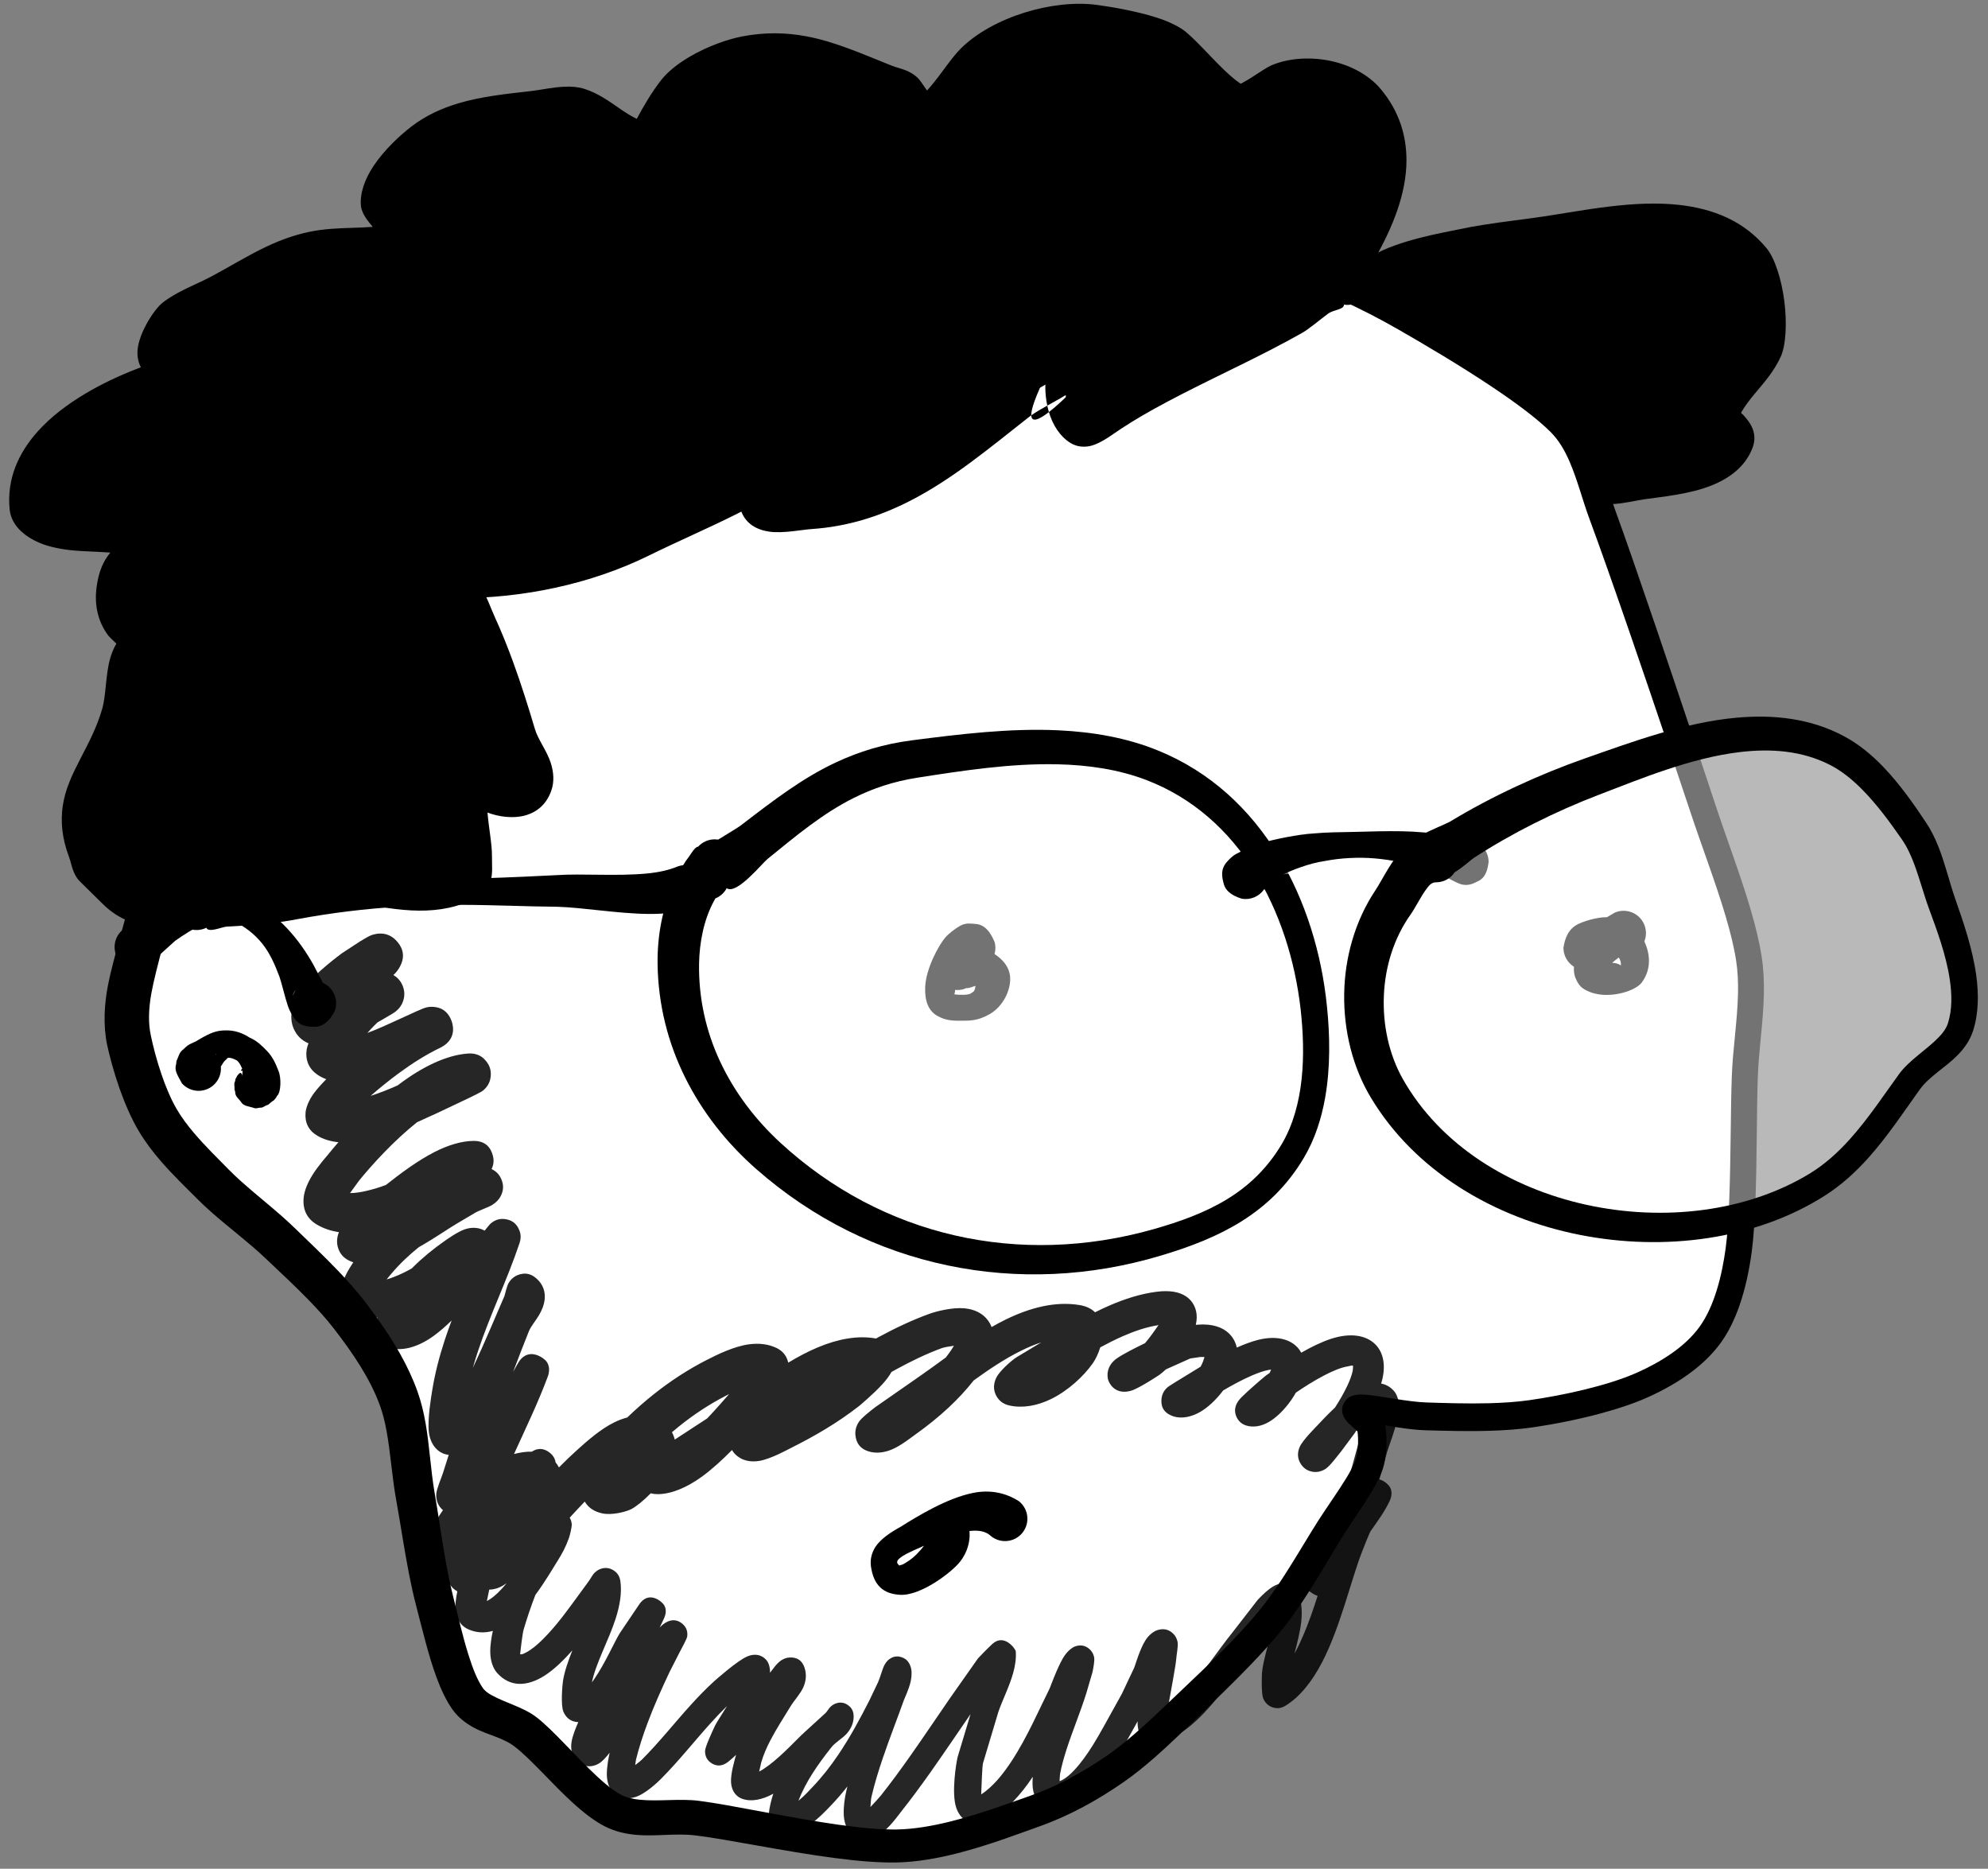 <?xml version="1.0" encoding="UTF-8" standalone="no"?><!DOCTYPE svg PUBLIC "-//W3C//DTD SVG 1.1//EN" "http://www.w3.org/Graphics/SVG/1.1/DTD/svg11.dtd"><svg width="100%" height="100%" viewBox="0 0 1297 1219" version="1.1" xmlns="http://www.w3.org/2000/svg" xmlns:xlink="http://www.w3.org/1999/xlink" xml:space="preserve" xmlns:serif="http://www.serif.com/" style="fill-rule:evenodd;clip-rule:evenodd;stroke-linejoin:round;stroke-miterlimit:2;"><rect x="0" y="0" width="1297" height="1219" fill="#808080" stroke="none"/><g id="Cara"><path d="M889.706,196.432c0,-22.422 50.297,-31.004 64.318,-34.324c18.274,-4.327 36.54,-6.414 55.025,-9.564c41.86,-7.134 103.501,-23.739 136.604,15.196c9.361,11.011 14.177,48.643 8.35,61.479c-6.237,13.737 -17.87,22.734 -25.236,35.345c-6.382,10.927 11.241,13.553 6.261,25.101c-9.675,22.43 -43.98,23.934 -63.75,26.467c-6.473,0.83 -21.048,4.552 -27.7,1.538c-15.044,-6.817 -30.763,-36.11 -42.691,-47.473c-26.28,-25.038 -59.448,-39.175 -87.083,-61.303c-6.906,-5.529 -10.233,-14.945 -15.373,-19.462"/><path d="M895.839,209.661c1.135,1.7 2.354,3.393 3.747,4.93c1.695,1.87 3.489,3.651 5.506,5.183c20.055,15.289 42.729,26.561 63.917,40.474c8.347,5.481 16.462,11.366 23.997,18.221c8.03,7.345 17.866,22.693 28,33.816c6.093,6.688 12.357,12.038 18.381,14.636c3.307,1.43 7.793,2.132 12.762,1.896c7.198,-0.342 15.742,-2.417 20.359,-3.09c12.356,-1.765 30.101,-3.343 44.551,-9.227c11.604,-4.725 21.218,-12.056 25.941,-23.397c1.684,-3.988 1.877,-7.424 1.287,-10.48c-0.708,-3.664 -2.618,-6.855 -5.05,-9.749c-0.687,-0.817 -1.407,-1.614 -2.09,-2.417c-0.447,-0.525 -1.536,-0.78 -1.055,-1.615c5.026,-8.616 12.138,-15.471 18.015,-23.426c2.895,-3.919 5.534,-8.064 7.65,-12.677c3.4,-7.376 4.17,-21.903 2.374,-36.193c-1.8,-14.33 -6.263,-28.231 -11.607,-34.647c-14.761,-17.86 -34.824,-25.69 -56.662,-28.201c-29.677,-3.412 -62.876,3.61 -88.746,7.504c-13.041,1.934 -25.953,3.35 -38.858,5.38c-5.723,0.9 -11.436,1.933 -17.162,3.159c-10.243,2.165 -38.148,6.888 -55.56,16.854c-12.795,7.323 -20.121,17.869 -20.413,29.837c-0,8.049 6.534,14.583 14.583,14.583c2.191,0 4.27,-0.484 6.133,-1.354Zm19.393,-22.006c2.016,3.553 3.998,7.587 7.283,10.36c18.787,15.79 40.353,27.728 60.318,42.218c9.069,6.582 17.844,13.618 25.936,21.691c8.1,8.038 17.879,24.441 28.047,36.507c3.678,4.365 7.217,8.211 10.954,9.988c1.47,0.696 3.699,0.456 6.03,0.298c6.022,-0.408 12.517,-1.766 16.249,-2.179c11.175,-1.268 27.255,-1.937 40.414,-6.885c7.165,-2.694 13.533,-6.573 16.592,-13.427c0.317,-0.72 -0.12,-1.186 -0.459,-1.642c-0.853,-1.148 -1.843,-2.228 -2.742,-3.328c-2.603,-3.185 -4.522,-6.586 -4.918,-10.433c-0.317,-3.081 0.158,-6.562 2.506,-10.537c5.342,-9.134 12.825,-16.449 19.032,-24.908c2.193,-2.99 4.191,-6.155 5.774,-9.679c2.455,-5.491 2.138,-16.29 0.642,-26.849c-1.471,-10.385 -4.132,-20.688 -8.107,-25.269c-11.865,-13.567 -27.796,-18.945 -44.839,-20.331c-27.962,-2.272 -58.827,6.039 -82.962,10.636c-12.869,2.479 -25.633,4.435 -38.363,7.003c-5.23,1.056 -10.447,2.23 -15.666,3.585c-6.648,1.745 -21.878,4.928 -35.429,10.359c-2.17,0.869 -4.288,1.806 -6.292,2.822Z"/><path d="M84.18,678.693c3.034,14.154 9.437,36.064 18.587,51.718c9.151,15.654 23.238,29.036 36.315,42.205c13.334,13.426 29.717,24.926 43.688,38.356c14.901,14.324 32.827,30.714 45.716,47.585c12.6,16.493 24.555,34.124 31.618,53.641c7.085,19.579 7.121,42.58 10.894,63.833c3.916,22.063 6.943,46.559 12.605,68.541c5.557,21.581 11.481,49.156 21.361,63.351c8.331,11.971 26.364,12.929 37.921,21.824c15.861,12.21 38.611,42.058 57.25,51.431c16.318,8.205 36.459,2.556 54.585,4.806c30.851,3.829 93.816,18.924 130.525,18.171c30.843,-0.633 66.046,-14.342 89.723,-22.69c18.572,-6.547 36.132,-16.211 52.339,-27.396c16.645,-11.488 32.341,-26.974 47.533,-41.531c17.055,-16.342 39.237,-37.233 54.796,-56.524c14.788,-18.335 28.054,-42.716 38.558,-59.219c8.361,-13.137 20.066,-28.809 24.463,-39.8c3.247,-8.114 3.045,-19.819 1.923,-26.148c-0.853,-4.809 -13.45,-10.897 -8.655,-11.822c5.982,-1.153 29.612,4.483 44.544,4.902c18.852,0.529 45.943,1.535 68.573,-1.731c23.428,-3.381 52.517,-9.934 71.993,-18.554c17.006,-7.526 34.307,-18.423 44.863,-33.163c10.557,-14.741 15.906,-36.022 18.478,-55.279c3.737,-27.975 2.842,-80.909 3.944,-112.569c0.898,-25.795 6.638,-51.882 2.669,-77.386c-4.539,-29.177 -19.233,-65.339 -29.907,-97.672c-15.938,-48.281 -50.214,-149.987 -65.726,-192.019c-7.628,-20.67 -11.784,-44.579 -27.344,-60.177c-21.416,-21.47 -70.924,-51.176 -101.153,-68.64c-25.394,-14.672 -52.304,-27.147 -80.217,-36.147c-32.151,-10.366 -75.573,-21.822 -112.691,-26.052c-36.438,-4.152 -73.488,-2.567 -110.018,0.674c-43.349,3.845 -101.363,8.778 -150.073,22.399c-49.562,13.859 -104.73,37.251 -147.295,60.755c-39.288,21.695 -80.912,56.365 -108.096,80.27c-20.966,18.437 -42.46,44.671 -55.011,63.16c-9.718,14.316 -14.204,31.582 -20.295,47.777c-6.213,16.519 -13.562,33.638 -16.981,51.335c-4.344,22.479 -4.089,55.978 -9.081,83.54c-5.27,29.096 -18.717,70.331 -22.537,91.039c-2.009,10.886 -2.704,22.383 -0.384,33.206Z" style="fill:#fff;"/><path d="M903.78,929.786c5.332,0.891 11.238,1.894 16.729,2.495c3.436,0.376 6.73,0.642 9.705,0.719c11.744,0.305 26.646,0.782 41.708,0.326c9.651,-0.293 19.367,-0.966 28.396,-2.288c14.005,-2.051 29.985,-5.214 44.825,-9.257c10.789,-2.939 20.984,-6.347 29.444,-10.112c10.741,-4.781 21.58,-10.844 30.967,-18.259c6.686,-5.28 12.645,-11.242 17.385,-17.889c4.778,-6.701 8.612,-14.606 11.631,-23.087c4.112,-11.553 6.729,-24.19 8.309,-36.098c1.24,-9.342 1.986,-21.4 2.45,-34.534c0.937,-26.519 0.747,-57.531 1.473,-78.875c0.614,-18.05 3.588,-36.245 3.968,-54.282c0.175,-8.272 -0.177,-16.512 -1.457,-24.695c-1.502,-9.69 -4.072,-20.127 -7.251,-30.936c-6.529,-22.203 -15.653,-46.041 -22.921,-68.101c-9.176,-27.94 -24.476,-73.741 -38.703,-115.563c-10.407,-30.596 -20.237,-59.067 -26.756,-76.869c-4.55,-12.431 -7.879,-26.006 -13.105,-38.302c-3.984,-9.376 -9.047,-18.03 -16.156,-25.195c-9.345,-9.417 -23.849,-20.406 -39.875,-31.287c-21.345,-14.492 -45.409,-28.855 -62.997,-39.078c-12.935,-7.533 -26.26,-14.503 -39.907,-20.755c-13.705,-6.28 -27.737,-11.829 -42.027,-16.493c-16.622,-5.425 -36.224,-11.146 -56.433,-16.037c-19.498,-4.718 -39.56,-8.654 -58.087,-10.833c-18.659,-2.194 -37.48,-2.915 -56.316,-2.696c-18.625,0.217 -37.265,1.361 -55.776,2.929c-26.747,2.259 -59.032,4.915 -91.325,9.728c-20.749,3.093 -41.497,7.083 -60.824,12.4c-24.91,6.852 -51.215,16.069 -76.695,26.483c-26.123,10.678 -51.373,22.625 -73.339,34.616c-15.518,8.471 -31.398,18.894 -46.662,29.91c-24.235,17.489 -46.897,36.481 -63.97,51.348c-10.449,9.099 -21.035,20.039 -30.675,31.078c-10.529,12.057 -19.917,24.238 -26.768,34.227c-4.436,6.467 -7.939,13.466 -10.973,20.72c-4.058,9.7 -7.225,19.885 -10.964,29.682c-3.843,10.067 -8.094,20.357 -11.654,30.861c-2.515,7.418 -4.68,14.944 -6.191,22.566c-1.072,5.403 -1.899,11.403 -2.598,17.794c-2.219,20.27 -3.02,44.812 -6.939,65.824c-1.024,5.486 -2.361,11.419 -3.866,17.565c-6.47,26.422 -15.969,56.555 -19.158,73.338c-1.173,6.169 -1.949,12.515 -2.139,18.853c-0.202,6.746 0.294,13.481 1.658,20.023c1.728,7.864 4.436,17.979 8.04,28.214c3.408,9.68 7.603,19.455 12.458,27.665c4.167,7.046 9.201,13.697 14.729,20.058c7.51,8.643 15.924,16.772 23.986,24.808c2.921,2.912 5.972,5.742 9.113,8.517c11.359,10.033 23.946,19.327 35.01,29.856c8.868,8.439 18.822,17.601 28.126,27.169c5.916,6.083 11.575,12.322 16.46,18.651c6.052,7.839 11.966,15.939 17.208,24.413c5.038,8.141 9.474,16.616 12.756,25.546c1.952,5.308 3.306,10.906 4.36,16.656c2.692,14.674 3.588,30.24 6.278,44.957c2.814,15.451 5.2,32.096 8.352,48.237c1.406,7.203 2.96,14.309 4.761,21.177c3.851,14.68 7.906,32.062 13.165,46.337c2.999,8.14 6.418,15.35 10.279,20.846c3.69,5.251 8.576,9.135 14.216,12.177c8.324,4.491 18.852,6.431 26.384,12.175c10.685,8.148 24.523,24.439 38.098,36.797c7.266,6.615 14.514,12.192 21.226,15.53c6.309,3.137 13.036,4.731 20.026,5.376c12.469,1.15 25.891,-1.16 38.37,0.332c21.384,2.557 58.225,10.464 91.023,14.758c15.112,1.978 29.404,3.2 41.12,2.907c12.654,-0.308 25.997,-2.64 39.051,-5.961c19.9,-5.063 39.122,-12.392 53.912,-17.669c9.761,-3.482 19.256,-7.774 28.434,-12.685c9.066,-4.851 17.827,-10.297 26.23,-16.143c7.049,-4.904 13.94,-10.487 20.689,-16.424c9.557,-8.406 18.841,-17.52 27.942,-26.306c10.298,-9.937 22.454,-21.542 33.911,-33.447c7.752,-8.057 15.188,-16.25 21.543,-24.178c5.883,-7.338 11.538,-15.599 16.876,-23.971c8.228,-12.905 15.7,-26.066 22.134,-36.243c5.552,-8.783 12.578,-18.694 17.962,-27.601c3.016,-4.989 5.542,-9.706 7.173,-13.819c1.865,-4.702 2.865,-10.365 3.17,-15.868c0.308,-5.571 -0.063,-10.951 -0.712,-14.808Zm-18.119,3.959c0.354,2.684 0.498,6.171 0.277,9.766c-0.213,3.469 -0.752,7.059 -1.946,10.017c-1.326,3.286 -3.421,7.024 -5.86,11.005c-5.376,8.774 -12.389,18.525 -17.931,27.175c-6.483,10.119 -14.019,23.212 -22.31,36.043c-5.005,7.747 -10.291,15.398 -15.796,22.181c-6.054,7.459 -13.137,15.159 -20.516,22.728c-11.357,11.649 -23.415,22.981 -33.622,32.695c-8.944,8.506 -18.062,17.338 -27.448,25.47c-6.201,5.373 -12.519,10.433 -18.987,14.862c-7.793,5.335 -15.909,10.303 -24.307,14.716c-8.304,4.364 -16.887,8.176 -25.706,11.248c-14.314,4.987 -32.906,11.964 -52.149,16.705c-11.49,2.831 -23.217,4.859 -34.336,5.044c-10.765,0.173 -23.878,-1.126 -37.744,-3.068c-32.856,-4.601 -69.738,-12.852 -91.162,-15.608c-12.654,-1.629 -26.3,0.536 -38.947,-0.744c-4.123,-0.418 -8.119,-1.275 -11.827,-3.16c-5.052,-2.569 -10.37,-6.995 -15.818,-12.044c-13.993,-12.97 -28.33,-29.921 -39.359,-38.49c-8.431,-6.549 -20.049,-9.314 -29.385,-14.459c-2.277,-1.255 -4.378,-2.693 -5.856,-4.837c-3.685,-5.346 -6.572,-12.931 -9.209,-21.261c-3.906,-12.339 -7.033,-26.245 -10.07,-38.259c-2.149,-8.504 -3.881,-17.398 -5.432,-26.371c-2.407,-13.93 -4.374,-28.05 -6.664,-41.296c-2.543,-14.755 -3.285,-30.341 -5.829,-45.053c-1.254,-7.249 -2.934,-14.299 -5.322,-21.002c-3.042,-8.541 -6.942,-16.756 -11.403,-24.696c-6.41,-11.409 -14.012,-22.233 -21.869,-32.625c-5.415,-7.164 -11.68,-14.253 -18.255,-21.153c-9.455,-9.921 -19.572,-19.441 -28.59,-28.198c-11.198,-10.874 -23.94,-20.528 -35.444,-30.899c-2.692,-2.427 -5.308,-4.898 -7.808,-7.441c-7.512,-7.641 -15.38,-15.348 -22.366,-23.555c-4.33,-5.086 -8.304,-10.37 -11.55,-15.988c-3.89,-6.733 -7.162,-14.764 -9.86,-22.683c-3.076,-9.029 -5.367,-17.945 -6.815,-24.873c-0.948,-4.306 -1.289,-8.749 -1.204,-13.2c0.092,-4.817 0.649,-9.642 1.49,-14.338c2.948,-16.479 12.001,-46.091 18.063,-72.05c1.563,-6.693 2.939,-13.154 3.987,-19.124c0.994,-5.661 1.785,-11.557 2.435,-17.559c2.513,-23.192 2.836,-48.062 6.189,-65.904c1.222,-6.49 3.022,-12.897 5.098,-19.221c3.352,-10.217 7.391,-20.226 11.021,-30.021c3.549,-9.578 6.517,-19.536 10.378,-29.022c2.291,-5.631 4.893,-11.097 8.274,-16.13c6.288,-9.361 14.928,-20.779 24.621,-32.099c8.781,-10.254 18.415,-20.442 27.958,-28.916c16.464,-14.62 38.317,-33.313 61.72,-50.551c14.334,-10.557 29.244,-20.579 43.84,-28.732c21.144,-11.809 45.462,-23.615 70.647,-34.177c24.535,-10.289 49.888,-19.407 73.908,-26.233c18.456,-5.245 38.285,-9.213 58.12,-12.341c31.768,-5.011 63.549,-7.882 89.877,-10.329c17.995,-1.669 36.118,-2.941 54.235,-3.289c17.957,-0.345 35.906,0.21 53.71,2.174c17.787,1.962 37.054,5.617 55.789,10.009c19.717,4.622 38.847,10.058 55.074,15.225c13.627,4.341 27.014,9.526 40.096,15.408c13.128,5.903 25.95,12.5 38.404,19.637c17.333,9.953 41.055,23.933 62.102,38.061c14.972,10.051 28.587,20.133 37.332,28.854c5.522,5.506 9.344,12.252 12.461,19.479c5.17,11.99 8.454,25.254 12.965,37.378c6.574,17.679 16.523,45.945 27,76.342c14.372,41.7 29.746,87.397 38.993,115.266c7.24,21.884 16.336,45.527 22.843,67.554c2.968,10.047 5.392,19.743 6.8,28.752c1.114,7.203 1.389,14.456 1.223,21.735c-0.408,17.965 -3.41,36.083 -4.05,54.061c-0.76,21.337 -0.621,52.339 -1.6,78.848c-0.463,12.506 -1.17,23.987 -2.365,32.88c-1.207,8.98 -3.035,18.424 -5.787,27.367c-2.725,8.852 -6.342,17.211 -11.229,24.005c-4.796,6.668 -11.17,12.415 -18.236,17.373c-7.246,5.085 -15.231,9.327 -23.139,12.807c-9.564,4.209 -21.55,7.868 -33.976,10.891c-12.075,2.937 -24.568,5.259 -35.741,6.848c-8.381,1.191 -17.397,1.763 -26.351,1.997c-14.698,0.384 -29.235,-0.153 -40.692,-0.498c-12.26,-0.378 -30.428,-4.354 -39.656,-5.051c-2.952,-0.222 -5.312,-0.112 -6.884,0.186c-4.116,0.78 -6.022,2.98 -7.091,4.699c-1.318,2.119 -1.817,4.531 -1.231,7.268c0.362,1.692 1.759,4.504 4.696,7.158l5.104,4.631Z"/><path d="M80.588,606.102c-5.79,4.335 -7.586,12.416 -3.916,18.867c2.429,3.333 4.911,6.321 9.012,6.916c1.415,0.205 2.942,0.754 4.671,0.444c1.443,-0.257 5.362,-0.155 8.796,-3.673c1.064,-1.09 4.342,-5.011 4.342,-5.011c-0,-0 -0.629,0.385 -0.803,0.541c0,-0 11.559,-10.471 11.559,-10.471c5.284,-3.648 12.145,-8.43 19.709,-11.243c6.235,-2.319 12.755,-3.847 18.303,-1.684c7.55,3.632 13.777,8.514 18.675,14.556c5.091,6.281 8.378,13.826 11.37,21.739c1.479,4.191 3.543,13.258 5.526,19.168c1.23,3.664 3.022,6.287 4.183,7.961c3.979,5.736 9.709,5.566 13.47,5.58c4.246,0.016 9.003,-2.561 12.927,-10.339c2.628,-7.227 -0.823,-15.194 -7.737,-18.285c-2.711,-4.925 -5.614,-11.023 -7.472,-14.045c-5.301,-9.086 -11.37,-17.171 -18.52,-24.237c-7.236,-7.152 -15.317,-13.465 -25.434,-17.68c-7.369,-3.72 -16.139,-3.883 -25.128,-2.616c-11.47,1.617 -23.215,6.279 -31.725,10.178l-15.76,8.997c-0.961,0.54 -6.772,2.496 -6.048,4.337Zm112.324,39.793c-0.831,0.886 -1.545,2.026 -1.911,3.591c0.477,-1.313 1.124,-2.516 1.911,-3.591Zm20.577,-0.021l0.024,0.037c0.093,0.135 0.359,0.261 0.359,0.261l-0.383,-0.298Zm-114.01,-38.605c0.979,0.941 1.839,2.038 2.544,3.276c-0.583,-1.36 -1.495,-2.388 -2.544,-3.276Zm-7.358,-3.822c1.469,0.284 2.892,0.793 4.212,1.512c-1.099,-0.758 -2.503,-1.289 -4.212,-1.512Z"/><path d="M144.094,695.667c1.193,-1.788 1.986,-3.427 3.333,-4.395c0.568,-0.408 0.824,-1.222 1.495,-1.267c1.617,-0.108 3.389,0.574 5.59,1.741c1.586,1.231 2.484,3.146 3.349,5.036c0.063,0.137 0.117,0.275 0.16,0.416c-0.218,0.204 -0.429,0.418 -0.635,0.641c-0.121,0.232 -0.303,0.481 -0.18,0.549c0.407,0.227 0.746,0.189 1.028,0.016c0.084,1.271 -0.246,2.595 -0.31,3.893c0.064,-0.791 0.003,-1.861 -0.741,-2.294c-0.79,-0.461 -1.605,0.798 -1.943,1.148c-0.663,0.687 -0.803,1.374 -1.041,1.669c-0.828,1.024 -0.608,2.139 -0.927,2.751c-0.853,1.637 -0.09,3.153 -0.293,4.278c-0.177,0.981 0.458,1.769 0.464,2.607c0.022,3.027 2.651,4.46 3.914,6.527c1.65,2.7 5.088,2.595 8.602,3.866c1.256,0.454 2.665,-0.379 4.44,-0.32c1.182,0.04 2.381,-1.232 4.565,-1.94c0.433,-0.141 1.276,-1.341 3.826,-2.937c0.877,-0.947 1.604,-1.98 2.181,-3.071c2.26,-2.019 2.688,-11.367 0.695,-16.067c-1.801,-4.712 -3.847,-9.231 -7.451,-12.934c-3.379,-3.471 -6.82,-6.848 -11.151,-8.621c-7.154,-4.667 -12.923,-5.116 -18.313,-4.711c-5.315,0.4 -10.209,2.948 -16.901,7.012c-0.912,0.512 -2.488,1.092 -4.086,1.911c-1.915,0.981 -3.205,2.568 -4.699,3.776c-2.239,1.81 -2.595,4.5 -3.692,6.615c-0.489,0.943 -0.242,1.996 -0.543,2.978c-1.235,4.031 1.42,7.463 3.853,12.148c5.352,6.012 14.578,6.546 20.589,1.194c3.588,-3.194 5.225,-7.768 4.822,-12.215Zm-2.761,-7.299c-0.188,-0.414 -0.447,-0.792 -0.867,-1.075c0.309,0.347 0.599,0.705 0.867,1.075Z"/><g id="Ojos"><path d="M648.831,622.344c0.704,-2.391 0.799,-4.995 0.156,-7.588c-3.114,-7.678 -6.996,-11.618 -12.478,-12.046c-2.874,-0.224 -6.276,-0.803 -9.608,0.946c-3.676,1.93 -8.396,5.784 -10.025,7.734c-4.502,5.131 -12.741,20.44 -13.268,32.327c-0.39,8.817 1.87,16.027 8.739,19.391c2.469,1.285 5.028,2.095 7.71,2.432c2.874,0.361 5.85,0.324 8.703,0.269c2.817,0.081 5.24,-0.175 7.613,-0.626c2.577,-0.49 5.036,-1.428 7.809,-2.86c8.917,-4.262 14.477,-14.242 14.873,-22.752c0.304,-6.524 -2.837,-12.406 -10.224,-17.227Zm-12.399,20.786c-1.42,0.263 -4.308,1.677 -5.842,1.403c-2.344,1.057 -4.933,1.478 -7.487,1.22c-0.163,1.124 0.089,2.564 -0.759,2.642l-0.086,0c0.395,0.163 0.807,0.272 1.233,0.329c1.745,0.231 3.542,0.183 5.269,0.215c1.347,-0.039 2.511,-0.162 3.621,-0.482c0.906,-0.261 1.661,-0.864 2.584,-1.501c1.081,-0.796 1.212,-2.449 1.467,-3.826Zm-0.435,-2.815c0.11,-0.101 0.201,-0.214 0.268,-0.34l-0.268,0.34Z"/><path d="M1048.33,598.338c-3.99,-0.221 -12.51,1.528 -18.38,4.273c-6.939,3.244 -9.037,9.743 -9.941,15.657c0,5.215 2.744,9.795 6.868,12.371c-0.201,2.725 0.076,5.378 1.257,7.908c0.981,2.212 2.181,4.401 4.334,5.988c3.268,2.408 8.538,4.283 14.58,4.459c10.491,0.306 22.03,-3.975 24.784,-9.131c5.676,-8.513 4.602,-17.954 0.974,-25.769c1.396,-3.505 1.438,-7.546 -0.203,-11.267c-3.247,-7.365 -11.862,-10.708 -19.227,-7.461c-2.117,1.321 -3.736,2.238 -5.046,2.972Zm7.782,26.259l-0.328,0.239c-1.132,0.921 -2.59,1.95 -4.009,3.193c2.284,0.101 4.504,0.695 5.667,1.775c0.285,-1.885 -0.354,-3.694 -1.33,-5.207Z"/></g><path d="M632.464,998.714c5.518,-0.665 10.612,-0.074 14.136,3.374c6.288,5.024 15.472,3.997 20.496,-2.291c5.024,-6.288 3.998,-15.472 -2.29,-20.496c-8.747,-5.603 -18.862,-7.686 -29.977,-5.447c-16.929,3.41 -36.007,15.017 -47.176,22.057c-5.798,3.202 -13.656,7.959 -17.173,14.272c-2.161,3.879 -3.071,8.287 -1.941,13.495c2.364,12.747 10.308,16.239 18.868,16.643c13.616,0.643 33.669,-14.859 38.909,-21.552c4.913,-6.093 6.64,-13.476 6.243,-19.126c-0.022,-0.313 -0.053,-0.623 -0.095,-0.929Zm-29.611,9.593c-2.558,1.13 -4.911,2.206 -6.986,3.128c-2.744,1.363 -6.462,2.847 -9.113,5.22c-0.854,0.764 -1.698,1.626 -1.367,2.875c0.258,0.847 1.284,1.445 1.443,1.934c0.024,-0.083 0.041,-0.164 0.036,-0.221c-0.032,-0.383 0.731,-0.273 1.132,-0.395c1.337,-0.407 2.613,-1.264 3.969,-2.113c4.367,-2.734 8.377,-7.046 10.886,-10.428Zm6.455,2.969c0.159,0.082 0.336,0.143 0.533,0.18l-0.533,-0.18Z"/><path d="M294.131,380.509c7.207,5.161 12.548,20.655 16.13,28.176c10.918,22.925 19.08,46.825 26.755,71.036c2.995,9.449 14.57,21.688 11.189,32.101c-3.914,12.053 -18.957,10.593 -28.076,6.489c-0.795,-0.358 -11.934,-6.049 -12.333,-4.952c-4.032,11.089 2.465,33.08 2.465,45.085c-0,6.183 2.239,14.251 -3.984,17.755c-33.822,19.037 -76.397,-3.327 -112.701,1.877c-12.752,1.828 -26.387,0.312 -38.895,2.564c-28.229,5.083 -56.733,28.185 -82.343,2.388c-4.618,-4.651 -10.261,-9.172 -14.422,-14.17c-2.922,-3.509 -3.391,-8.643 -4.935,-12.808c-14.297,-38.568 12.634,-57.241 22.578,-91.185c3.859,-13.171 1.523,-34.772 12.333,-44.569c2.279,-2.065 -8.068,-10.075 -9.106,-11.441c-5.449,-7.175 -6.976,-16.102 -5.503,-25.101c2.86,-17.477 10.068,-19.504 22.39,-28.686c3.134,-2.336 8.316,-10.354 11.951,-11.441c15.539,-4.646 37.549,-0.093 52.748,3.245c26.148,5.742 52.785,9.734 79.497,9.734c15.252,-0 34.471,-0.318 48.764,6.143c5.976,2.701 18.386,11.397 7.018,14.175"/><path d="M75.93,419.854c-1.769,2.973 -3.124,6.292 -4.125,9.866c-2.937,10.483 -2.542,23.483 -5.094,32.553c-7.05,24.861 -22.845,41.868 -25.842,63.917c-1.324,9.74 -0.518,20.384 4.159,32.808c1.116,2.993 1.716,6.465 2.987,9.522c0.867,2.086 1.968,4.029 3.405,5.747l14.926,14.709c12.331,12.491 25.269,15.504 38.509,14.343c16.736,-1.467 34.145,-10.981 51.39,-13.99c2.256,-0.389 4.553,-0.63 6.874,-0.796c10.467,-0.747 21.385,-0.022 31.751,-1.428c24.879,-3.288 52.573,6.724 78.416,6.916c13.296,0.099 26.123,-2.171 38.116,-8.717c4.418,-2.411 6.945,-5.895 8.433,-9.892c1.853,-4.977 1.055,-11.541 1.126,-16.968c0.113,-7.326 -2.054,-18.335 -2.913,-28.408c7.417,2.84 16.823,4.034 24.514,1.914c7.734,-2.133 14.049,-7.243 17.176,-16.383c1.948,-5.694 1.543,-11.749 -0.4,-17.884c-2.397,-7.569 -8.314,-15.352 -10.244,-21.79c-4.427,-14.861 -9.052,-29.598 -14.339,-44.101c-3.587,-9.839 -7.499,-19.554 -11.853,-29.128c-2.462,-5.414 -5.79,-14.612 -9.944,-21.812c1.605,-3.152 2.158,-6.479 1.613,-9.97c-0.481,-3.081 -1.788,-6.604 -4.513,-9.859c-3.701,-4.423 -10.859,-9.14 -15.594,-11.174c-7.029,-3.02 -14.959,-4.847 -23.181,-5.747c-10.652,-1.166 -21.777,-0.93 -31.414,-0.762c-12.817,0.218 -25.629,-0.502 -38.388,-1.933c-12.928,-1.451 -25.796,-3.585 -38.555,-6.161c-9.599,-1.944 -21.754,-4.283 -33.47,-4.789c-8.914,-0.384 -17.593,0.237 -25,2.571c-2.079,0.655 -4.537,1.96 -6.899,4.099c-2.939,2.662 -6.131,7.566 -8.347,9.269c-8.867,6.813 -15.204,10.574 -19.608,17.287c-2.903,4.424 -5.2,10.012 -6.458,18.412c-0.864,5.73 -0.797,11.424 0.372,16.82c1.242,5.731 3.614,11.156 7.353,15.953c0.403,0.518 2.891,2.92 5.061,4.986Zm204.805,-45.107c-3.992,-1.611 -8.404,-2.632 -12.948,-3.297c-9.435,-1.38 -19.342,-1.429 -27.918,-1.579c-13.927,-0.237 -27.815,-1.479 -41.619,-3.504c-13.578,-1.993 -27.07,-4.696 -40.431,-7.869c-8.504,-2.015 -19.262,-4.547 -29.699,-5.324c-5.699,-0.424 -11.29,-0.413 -16.189,0.758c-1.532,1.68 -7.491,8.145 -9.795,9.809c-5.756,4.158 -10.376,6.5 -13.79,10.05c-2.435,2.53 -3.903,5.878 -4.925,11.622c-0.567,3.212 -0.678,6.416 -0.096,9.469c0.516,2.71 1.505,5.313 3.153,7.634c0.887,0.81 4.549,4.184 6.494,6.356c2.219,2.476 3.772,5.002 4.378,6.865c1.641,5.046 0.251,8.991 -2.91,11.784c-3.04,2.686 -4.28,6.891 -5.239,11.353c-2.085,9.699 -2.379,20.647 -4.794,28.583c-6.288,20.755 -18.886,35.737 -24.525,53.113c-3.059,9.426 -3.636,19.678 1.053,32.531l3.477,10.349l13.917,13.63c8.032,8.045 16.396,10.049 24.964,9.226c16.28,-1.563 33.068,-11.244 49.823,-14.355c2.822,-0.529 5.698,-0.883 8.606,-1.134c10.07,-0.869 20.598,-0.265 30.559,-1.77c25.541,-3.948 54.303,5.414 80.914,4.973c9.357,-0.155 18.409,-1.727 26.786,-6.279c-0.102,-1.705 -0.387,-6.705 -0.421,-9.297c-0.123,-7.954 -3.289,-20.325 -4.117,-30.889c-0.543,-6.925 -0.041,-13.25 1.635,-18.094c0.961,-2.778 5.621,-9.602 15.123,-7.056c3.463,0.927 11.96,4.996 12.696,5.314c2.349,1.013 5.306,1.708 8.156,1.734c1.433,0.013 3.139,0.183 3.619,-1.377c0.484,-1.576 -0.769,-3.059 -1.54,-4.724c-3.217,-6.941 -8.221,-13.9 -10.194,-19.802c-3.984,-11.848 -8.089,-23.609 -12.589,-35.212c-4.423,-11.406 -9.253,-22.637 -14.73,-33.632c-1.835,-3.684 -4.136,-9.326 -6.882,-14.673c-1.577,-3.071 -3.025,-6.239 -5.096,-7.667c-5.675,-4.063 -7.563,-11.459 -4.906,-17.619Zm11.045,-11.878l0.409,-0.111c-0.143,0.032 -0.279,0.069 -0.409,0.111Z"/><path d="M879.08,184.304c-11.718,-2.628 -27.273,15.091 -36.999,20.665c-31.557,18.083 -65,32.567 -96.765,50.542c-9.566,5.412 -18.925,11.221 -27.888,17.59c-2.385,1.695 -8.441,6.272 -11.764,4.782c-8.559,-3.838 -12.579,-23.313 -10.057,-31.25c0.96,-3.021 2.726,-5.687 4.365,-8.367c0.926,-1.513 3.515,-6.165 2.658,-4.611c-7.02,12.724 -28.254,19.936 -39.276,28.691c-40.916,32.502 -79.246,67.129 -134.709,71.207c-8.548,0.628 -29.86,6.273 -34.154,-3.415c-4.668,-10.529 8.901,-22.433 15.935,-28.005c0.369,-0.292 7.453,-6.276 7.781,-5.979c2.092,1.896 -18.03,15.929 -19.351,16.734c-25.395,15.47 -53.493,26.84 -80.066,40.127c-36.209,18.104 -79.479,27.324 -120.106,27.324c-4.268,0 -12.558,-3.436 -12.896,-8.367c-0.157,-2.28 -0.893,-7.678 0.375,-9.734c0.685,-1.109 6.542,-7.471 4.178,-3.925c-21.231,31.847 -75.629,31.013 -108.529,22.707c-7.178,-1.812 -15.844,-1.513 -22.197,-5.803c-8.095,-5.466 -9.638,-11.989 -13.283,-20.495c-0.547,-1.275 -0.497,-8.515 -1.708,-8.877c-5.382,-1.609 -13.117,2.878 -18.024,4.271c-12.535,3.56 -24.721,8.433 -37.376,4.606c-17.671,-5.344 -37.691,-1.626 -56.162,-7.17c-6.797,-2.039 -17.351,-7.436 -18.213,-16.053c-4.235,-42.351 43.024,-69.604 77.027,-82.818c12.065,-4.688 23.629,-9.595 36.431,-11.782c4.084,-0.698 7.97,-1.317 11.952,-2.388c2.207,-0.593 8.928,-1.707 6.642,-1.707c-13.276,-0 -26.403,9.771 -40.603,6.829c-18.071,-3.743 -1.408,-30.574 5.123,-35.521c9.136,-6.92 20.304,-10.742 30.357,-16.047c20.684,-10.915 38.442,-23.413 61.854,-28.175c14.751,-3 29.022,-1.81 43.83,-3.245c2.357,-0.228 12.028,0.282 13.847,-1.367c0.674,-0.611 -16.268,-17.277 -16.699,-21.516c-1.617,-15.922 17.996,-35.096 29.601,-43.888c21.028,-15.929 48.034,-18.049 73.425,-20.829c8.227,-0.901 22.214,-4.424 30.551,-1.707c12.057,3.928 21.463,13.679 32.635,19.121c0.87,0.424 8.899,5.212 9.481,4.952c1.143,-0.509 3.171,-7.368 3.797,-8.537c4.369,-8.159 9.468,-16.764 15.179,-24.073c9.204,-11.783 31.795,-21.81 46.675,-24.591c35.2,-6.577 60.21,6.197 91.642,18.952c4.106,1.666 9.723,2.439 13.09,5.468c2.586,2.326 9.3,17.674 15.179,14.17c10.889,-6.488 20.04,-24.038 29.408,-33.127c17.947,-17.414 53.414,-27.917 78.546,-24.42c12.889,1.793 42.215,7.101 51.798,15.202c12.431,10.51 27.533,31.395 42.122,37.903c4.581,2.045 21.885,-11.456 26.561,-13.489c17.025,-7.4 44.165,-2.721 56.163,11.958c24.182,29.585 11.234,65.399 -5.879,94.77c-8.541,14.659 -11.769,27.913 -27.512,23.734"/><path d="M604.799,59.027c-1.072,-1.493 -2.182,-3.066 -2.816,-4.029c-1.465,-2.226 -2.84,-3.866 -3.791,-4.712c-1.901,-1.689 -4.138,-3.068 -6.613,-4.143c-3.157,-1.372 -6.845,-2.127 -9.794,-3.303c-19.821,-7.909 -37.223,-15.748 -55.96,-19.199c-12.955,-2.386 -26.522,-2.787 -41.816,0.163c-9.688,1.868 -22.337,6.481 -33.156,12.672c-8.122,4.649 -15.209,10.201 -19.683,15.99c-3.058,3.954 -5.957,8.249 -8.667,12.664c-2.518,4.103 -4.879,8.304 -7.06,12.411l-0.22,-0.117c-7.576,-3.644 -14.294,-9.38 -21.664,-13.75c-3.914,-2.321 -7.977,-4.325 -12.316,-5.715c-3.578,-1.146 -7.895,-1.585 -12.503,-1.423c-7.651,0.268 -16.312,2.185 -22.161,2.855c-15.754,1.803 -32.099,3.419 -47.349,7.95c-10.937,3.25 -21.332,7.95 -30.662,15.084c-7.437,5.676 -17.86,15.306 -24.84,25.796c-5.773,8.678 -9.108,18.005 -8.218,26.465c0.194,1.838 1.401,5.143 4.038,8.748c1.02,1.393 2.282,2.954 3.641,4.554c-9.148,0.699 -18.12,0.576 -27.157,1.298c-4.695,0.375 -9.405,0.959 -14.161,1.944c-10.01,2.074 -19.06,5.439 -27.721,9.507c-12.32,5.785 -23.827,13.02 -36.398,19.697c-7.053,3.742 -14.653,6.759 -21.72,10.618c-3.403,1.858 -6.691,3.896 -9.775,6.243c-5.701,4.336 -17.281,21.955 -16.567,33.982c0.18,3.029 0.865,5.853 2.222,8.307l-3.101,1.209c-21.292,8.247 -47.417,21.852 -64.304,40.762c-12.581,14.089 -20.166,31.048 -18.213,50.8c0.543,5.531 3.363,10.354 7.501,14.228c4.867,4.557 11.651,7.71 16.777,9.265c4.078,1.236 8.224,2.073 12.406,2.659c14.722,2.065 29.956,0.464 43.692,4.661c6.342,1.938 12.59,2.159 18.817,1.392c7.834,-0.966 15.636,-3.626 23.553,-5.85l8.495,-2.778c0.186,1.109 0.37,2.007 0.512,2.341c2.445,5.753 4.128,10.643 7.013,14.999c2.267,3.423 5.183,6.561 9.471,9.474c2.712,1.845 5.711,3.127 8.875,4.048c5.249,1.527 11.072,1.816 16.159,3.123c20.713,5.321 49.466,7.782 74.188,1.966c9.428,-2.219 18.263,-5.645 25.987,-10.466c1.145,1.4 2.542,2.684 4.159,3.81c4.543,3.163 10.792,4.902 14.785,4.919c20.998,0.106 42.687,-2.175 63.823,-6.783c21.305,-4.644 42.038,-11.677 60.951,-21.012c18.658,-9.207 38.052,-17.483 56.76,-26.865c1.16,-0.582 2.317,-1.168 3.472,-1.76l0.412,1.017c2.927,6.713 9.217,10.827 17.744,12.056c8.984,1.295 21.422,-1.272 27.648,-1.691c23.687,-1.595 44.507,-8.372 63.767,-18.145c27.917,-14.166 52.451,-34.843 77.892,-54.798c0.533,-0.418 1.09,-0.832 1.67,-1.239c-0.153,-3.948 2.703,-12.403 10.226,-27.535c-1.456,5.153 -1.459,13.294 0.221,21.203c-3.799,2.104 -7.415,4.175 -10.447,6.332c0.185,4.965 5.12,2.819 11.508,-2.126l-0.312,-1.065c-0.167,-0.66 -0.333,-1.319 -0.5,-1.979l-0.249,-1.162c5.55,-3.087 11.489,-6.25 16.546,-9.877c-5.047,5.057 -10.677,10.363 -15.485,14.083c0.27,0.95 0.575,1.884 0.906,2.799c3.169,8.77 8.864,15.515 15.025,18.329c3.008,1.374 6.553,1.825 10.398,1.139c5.07,-0.905 11.596,-5.12 14.467,-7.13c4.297,-3.009 8.689,-5.877 13.15,-8.637c4.501,-2.784 9.076,-5.448 13.698,-8.021c25.386,-14.134 51.829,-26.025 77.531,-39.321c6.616,-3.423 13.182,-6.938 19.675,-10.599c4.761,-2.685 10.864,-7.911 17.236,-12.719c3.501,-2.642 10.639,-2.665 10.365,-5.938c7.544,1.214 14.834,-3.651 16.528,-11.207c0.77,-3.431 0.259,-6.852 -1.215,-9.764c1.495,-2.831 3.06,-5.853 4.83,-8.943c11.377,-19.861 20.713,-42.423 20.678,-64.332c-0.026,-15.991 -4.667,-31.745 -16.655,-46.199c-7.898,-9.533 -20.507,-16.166 -34.126,-18.78c-13.153,-2.525 -27.053,-1.393 -37.758,3.346c-2.389,1.057 -7.726,4.626 -13.285,8.192c-1.828,1.172 -4.451,2.625 -6.29,3.613c-2.37,-1.504 -4.736,-3.432 -7.114,-5.545c-10.117,-8.988 -20.038,-21.029 -28.653,-28.215c-4.105,-3.424 -10.842,-6.723 -18.813,-9.304c-13.279,-4.298 -30.254,-7.175 -39.41,-8.386c-14.065,-1.861 -30.996,0.028 -46.911,4.988c-16.184,5.045 -31.272,13.193 -41.411,23.162c-6.568,6.454 -13.071,16.93 -20.064,25.112c-0.769,0.9 -1.536,1.772 -2.314,2.587Zm257.446,112.328c0.607,-0.735 1.64,-2.041 2.229,-3.012c2.445,-4.031 4.785,-8.902 7.769,-13.937c7.717,-13.023 14.731,-27.396 16.974,-41.919c1.961,-12.698 0.094,-25.501 -9.239,-37.09c-4.148,-5.144 -11.11,-8.263 -18.36,-9.755c-7.654,-1.576 -15.798,-1.407 -22.081,1.274c-4.229,1.805 -18.29,11.993 -25.453,13.875c-4.843,1.273 -8.83,0.644 -11.615,-0.621c-5.707,-2.592 -11.559,-6.839 -17.25,-12.033c-9.81,-8.951 -19.349,-20.932 -27.708,-28.095c-3.028,-2.595 -8.839,-4.492 -15.114,-6.323c-10.858,-3.168 -23.177,-5.358 -30.257,-6.391c-10.95,-1.598 -24.153,-0.079 -36.616,3.624c-12.467,3.704 -24.275,9.521 -32.155,17.065c-6.228,5.967 -12.326,15.796 -18.968,23.38c-4.056,4.631 -8.316,8.563 -12.724,11.155c-5.202,3.059 -10.582,2.925 -15.852,-0.275c-4.432,-2.692 -11.476,-13.178 -12.944,-15.41l-9.473,-3.383c-18.298,-7.549 -34.281,-15.206 -51.622,-18.608c-10.475,-2.055 -21.466,-2.506 -33.888,-0.259c-6.585,1.191 -14.862,3.978 -22.548,7.744c-7.262,3.558 -14.093,7.874 -17.962,12.774c-2.651,3.358 -5.161,7.016 -7.517,10.772c-2.381,3.793 -4.61,7.684 -6.671,11.48c-0.283,0.764 -2.528,6.764 -3.645,8.58c-1.671,2.716 -3.75,4.061 -5.135,4.671c-0.957,0.421 -4.634,1.796 -9.307,-0.356c-2.381,-1.096 -7.967,-4.429 -8.693,-4.787c-8.052,-3.972 -15.238,-10.061 -23.063,-14.806c-2.618,-1.587 -5.316,-3.009 -8.226,-3.973c-2.321,-0.769 -5.298,-0.655 -8.38,-0.42c-6.452,0.491 -13.253,1.901 -18.058,2.403c-14.674,1.534 -29.917,2.765 -44.146,6.848c-8.781,2.52 -17.172,6.132 -24.693,11.777c-5.264,3.958 -12.347,10.223 -17.965,17.32c-4.357,5.504 -8.215,11.366 -8.233,16.99c1.561,1.88 10.109,12.168 12.982,15.554c1.423,1.677 2.31,3.004 2.645,3.654c3.004,5.818 -0.227,9.636 -1.899,11.14c-1.32,1.188 -3.843,2.584 -7.329,3.109c-3.767,0.568 -9.882,0.337 -11.725,0.508c-10.467,0.976 -20.662,0.658 -30.948,1.405c-3.973,0.288 -7.961,0.741 -11.988,1.545c-8.614,1.72 -16.402,4.581 -23.865,8.029c-12.097,5.588 -23.382,12.647 -35.724,19.118c-7.01,3.68 -14.563,6.631 -21.587,10.427c-2.653,1.433 -5.226,2.992 -7.634,4.807c-2.064,1.556 -5.253,6.091 -7.557,10.927c-1.147,2.409 -2.09,4.908 -2.34,7.218c-0.111,1.024 0.073,1.994 1.331,2.256c2.075,0.431 4.119,0.464 6.139,0.261c4.15,-1.228 8.374,-2.258 12.731,-2.999l0.151,-0.03c6.679,-2.022 13.265,-4.209 19.862,-4.203c4.234,0.004 5.955,2.047 6.423,2.514c3.258,3.255 3.772,6.87 0.936,10.878c-0.439,0.62 -1.683,2.359 -4.57,3.283c-1.136,0.364 -5.504,1.159 -7.24,1.624l-12.724,2.547l-0.283,0.052c-3.024,0.997 -6.072,1.945 -9.166,2.541c-1.004,0.194 -2.011,0.359 -3.023,0.481l-1.231,0.389c-7.098,2.291 -14,5.139 -21.081,7.9c-19.051,7.427 -42.593,19.385 -57.677,36.353c-9.345,10.513 -15.348,23.016 -13.861,37.722c0.195,1.908 1.825,3.195 3.415,4.385c2.758,2.065 6.119,3.452 8.732,4.228c14.254,4.233 29.456,2.637 43.701,4.449c4.262,0.542 8.447,1.349 12.526,2.57c3.875,1.16 7.693,1.178 11.488,0.688c6.965,-0.899 13.862,-3.423 20.893,-5.441c3.538,-1.016 8.493,-3.511 13.071,-4.466c3.543,-0.74 6.959,-0.713 9.969,0.177c2.091,0.619 4.957,2.282 6.409,6.306c0.608,1.683 1.214,6.958 1.383,8.524c1.772,4.22 2.964,7.915 5.142,11.163c1.09,1.625 2.515,3.084 4.567,4.461c1.614,1.082 3.502,1.593 5.43,2.012c4.634,1.007 9.549,1.337 13.928,2.423c18.262,4.53 43.573,6.642 65.281,1.344c10.506,-2.564 20.181,-6.866 27.392,-13.832c0.333,-0.941 0.735,-1.775 1.179,-2.488c0.706,-1.134 4.99,-5.973 6.541,-7.217c3.02,-2.422 5.837,-2.393 6.876,-2.338c3.012,0.157 5.217,1.433 6.839,3.302c1.334,1.538 3.011,4.059 2.241,8.172c-0.11,0.589 -0.405,2.199 -2.026,4.607c-0.97,1.443 -1.998,2.83 -3.083,4.163l0.006,0.1l0.08,1.354c0.926,0.48 2.538,1.246 3.3,1.243c19.569,-0.099 39.759,-2.429 59.411,-6.923c19.607,-4.483 38.672,-11.142 56.026,-19.932c18.514,-9.377 37.782,-17.813 56.336,-27.383c7.228,-3.728 14.341,-7.639 21.253,-11.853c3.937,-4.509 8.414,-8.408 11.793,-11.051c0.322,-0.252 5.396,-4.454 7.533,-5.913c7.204,-4.919 13.662,-0.42 14.618,0.458c2.903,2.663 6.824,9.958 -0.046,17.733c-3.359,3.802 -12.552,10.598 -17.642,14.198c-0.922,1.143 -1.751,2.339 -2.385,3.573c-0.093,0.182 -0.205,0.36 -0.315,0.536c2.058,0.111 5.559,0.231 7.85,-0.013c5.679,-0.603 11.209,-1.689 14.679,-1.965c20.309,-1.619 38.081,-7.723 54.504,-16.312c26.365,-13.788 49.312,-33.897 73.256,-53.158c7.617,-6.128 20.081,-11.583 29.443,-18.558c2.389,-1.78 4.556,-3.621 5.953,-5.809l0.539,-0.937c0.163,-0.284 0.267,-0.461 0.293,-0.504c23.738,-38.851 35.709,-13.936 22.548,12.306l-0.447,0.837l-0.037,0.063c-0.227,0.409 -2.191,3.933 -2.875,5.069l-3.013,5.563c-0.623,2.006 0.018,5.298 0.801,8.523c0.225,0.924 0.642,2.025 1.108,3.086c4.62,-3.329 9.345,-6.509 14.145,-9.572c4.81,-3.069 9.7,-6.01 14.643,-8.853c25.425,-14.62 51.938,-27.01 77.693,-40.791c6.267,-3.353 12.486,-6.794 18.632,-10.372c2.264,-1.319 4.842,-3.293 7.612,-5.52c-0.218,-1.78 -0.105,-3.631 0.384,-5.47c2.065,-7.779 10.057,-12.418 17.836,-10.353c0.479,0.13 1.095,0.01 1.432,0.119Z"/><path d="M201.262,680.561c-0.53,1.37 -0.947,2.712 -1.145,3.888c-1.13,6.718 1.365,11.792 4.873,14.936c2.197,1.97 4.859,3.517 7.893,4.597c-2.491,2.499 -5.601,5.82 -7.942,8.967c-3.476,4.672 -5.318,9.477 -5.597,12.807c-0.554,6.615 1.984,11.682 7.58,15.019c3.948,2.353 8.649,3.784 13.852,4.327c-2.615,3.003 -4.981,5.838 -7.051,8.409c-0.897,1.114 -5.995,6.779 -9.815,12.854c-3.074,4.889 -5.235,10.108 -5.739,14.376c-0.925,7.827 1.789,14.119 8.677,18.146c4.306,2.518 9.124,4.109 14.289,4.867l-0.119,0.276c-1.444,3.742 -1.305,7.023 -0.587,9.559c1.054,3.725 3.312,6.824 7.422,8.771c0.846,0.4 1.726,0.751 2.639,1.049c-3.258,4.863 -6.653,10.837 -7.302,15.337c-1.091,7.565 1.586,13.417 7.998,16.958c4.556,2.516 9.651,3.737 15.06,3.808c-0.995,2.808 -1.435,5.398 -1.399,7.221c0.133,6.617 3.621,10.437 8.525,12.184c8.256,2.941 19.318,0.11 30.143,-7.92c3.709,-2.751 7.478,-6.079 11.127,-9.616c-1.59,4.259 -3.11,8.545 -4.528,12.878c-3.495,10.689 -6.389,21.653 -8.206,33.144c-0.415,2.623 -3.133,18.141 -2.13,26.676c1.082,9.206 6.629,13.782 11.678,14.743c0.435,0.082 0.868,0.147 1.298,0.191l-3.674,11.6c-1.12,3.499 -4.194,10.44 -4.442,13.81c-0.274,3.737 0.883,6.539 2.269,8.427c0.593,0.808 1.276,1.595 2.075,2.29c-0.413,0.564 -0.81,1.129 -1.193,1.693c-7.511,11.07 -9.443,22.424 -5.843,31.117c1.635,3.949 4.614,7.148 9.05,8.824c0.56,3.185 1.662,5.756 3.03,7.53c1.296,1.682 2.75,2.92 4.338,3.741c-0.976,4.644 -1.677,9.94 -0.985,13.736c0.991,5.43 3.929,9.157 8.127,11.037c5.213,2.334 10.641,2.571 16.03,1.03c-0.936,4.28 -1.777,9.51 -1.684,14.018c0.117,5.712 1.828,10.517 4.546,13.517c8.39,9.262 19.473,8.929 30.93,1.644c6.155,-3.914 12.494,-10.142 18.09,-16.466c-2.794,7.039 -5.181,13.842 -6.127,19.989c-0.372,2.413 -1.595,15.656 0.303,20.074c1.944,4.526 5.37,6.435 9.065,6.705l0.624,0.033c-1.705,3.873 -3.799,9.039 -4.402,12.957c-0.681,4.428 0.242,8.075 1.839,10.466c2.253,3.371 5.062,4.766 7.847,5.222c2.528,0.414 5.357,0.012 8.227,-1.68c2.135,-1.258 4.604,-4.01 6.979,-7.036l-0.05,0.194c-0.563,2.289 -1.78,8.569 -1.822,13.516c-0.037,4.244 1,7.809 2.354,9.835c3.993,5.977 9.704,7.342 16.092,5.446c6.682,-1.983 14.737,-9.732 16.84,-11.842c11.559,-11.601 21.648,-24.466 32.603,-36.582c3.395,-3.754 6.876,-7.434 10.525,-10.968c-3.563,5.755 -6.86,10.748 -7.881,12.894c-1.884,3.962 -6.343,13.756 -6.443,16.221c-0.172,4.263 1.989,6.633 3.851,7.921c1.699,1.175 5.909,3.572 11.316,-0.756c1.748,-1.401 3.439,-2.894 5.077,-4.466l-0.153,0.511c-0.545,1.933 -3.591,12.019 -3.141,17.679c0.461,5.804 3.595,9.251 7.436,10.562c5.713,1.949 12.846,0.648 20.123,-3.377c-0.889,2.763 -2.754,9.09 -2.85,13.12c-0.129,5.361 2.469,8.789 5.014,10.286c4.877,2.869 10.87,2.679 16.943,-0.316c7.781,-3.836 16.025,-12.854 18.774,-15.726c3.712,-3.88 7.194,-7.939 10.478,-12.147l-0.744,3.076c-0.781,3.344 -2.393,12.211 -1.338,18.463c1.015,6.014 4.274,10.164 8.889,11.79c4.721,1.664 9.724,0.783 14.418,-2.198c6.002,-3.811 11.589,-11.847 13.831,-14.67c6.578,-8.283 12.848,-16.808 18.966,-25.447c8.929,-12.611 17.531,-25.468 26.3,-38.159l-8.421,27.97c-0.855,3.409 -4.266,23.625 -0.829,33.323c1.432,4.042 3.853,6.881 6.794,8.499c3.591,1.976 8.618,2.726 15.266,-0.955c10.619,-5.879 19.87,-16.067 27.803,-27.969c-0.27,3.093 -0.304,6.704 0.387,9.586c1.212,5.053 4.244,8.525 8.482,9.965c8.431,2.866 17.359,0.084 25.539,-6.693c12.313,-10.201 23.241,-29.989 27.584,-37.531l6.403,-11.49c-0.033,1.05 -0.013,1.999 0.065,2.825c0.937,9.953 7.124,12.647 13.247,11.357c8.359,-1.761 16.917,-7.167 24.991,-14.667c14.583,-13.546 27.958,-34.085 36.918,-45.01l12.451,-15.984c-1.995,10.708 -5.903,22.242 -6.514,29.644c-0.084,1.02 -0.642,13.489 0.803,16.916c1.484,3.522 4.036,5.139 6.309,5.846c2.336,0.727 5.074,0.787 8.082,-1.045c9.631,-5.864 17.563,-16.039 23.997,-28.406c12.034,-23.132 19.02,-54.264 26.168,-72.367c2.197,-5.558 3.437,-8.781 4.736,-11.669c0.2,-0.445 0.402,-0.881 0.61,-1.316c2.329,-3.334 4.735,-6.627 6.96,-10.026c2.068,-3.159 3.987,-6.405 5.608,-9.824c2.345,-4.946 0.672,-8.032 0.36,-8.722c-0.537,-1.189 -3.372,-4.422 -7.068,-5.385c1.743,-5.903 3.384,-11.812 4.969,-17.691c0.704,-2.612 6.347,-16.907 7.587,-25.83c0.903,-6.5 -0.768,-11.467 -2.869,-13.94c-2.307,-2.718 -5.193,-4.438 -8.533,-5.039c0.135,-0.434 0.262,-0.868 0.382,-1.299c2.771,-9.957 1.326,-18.706 -4.08,-24.191c-6.305,-6.399 -16.903,-7.638 -28.948,-3.715c-6.308,2.054 -13.14,5.442 -19.5,9.074c-0.496,-0.964 -1.084,-1.854 -1.749,-2.668c-5.273,-6.459 -14.892,-8.577 -26.312,-5.721c-4.46,1.116 -9.276,2.952 -13.968,5.05c-0.817,-3.733 -2.649,-6.978 -5.398,-9.512c-3.794,-3.497 -10.153,-6.261 -20.379,-5.423l-0.965,0.152c0.757,-3.391 0.793,-6.514 0.158,-9.095c-1.736,-7.05 -8.085,-14.872 -25.97,-12.511c-10.393,1.373 -20.555,4.634 -30.424,8.909c-3.202,1.387 -6.374,2.884 -9.509,4.454c-2.327,-2.269 -5.539,-3.94 -9.909,-4.686c-15.831,-2.7 -32.494,1.633 -48.532,9.499c-3.041,1.492 -6.061,3.111 -9.049,4.824c-0.598,-1.565 -1.412,-3.054 -2.442,-4.452c-3.214,-4.36 -8.596,-7.186 -15.324,-7.785c-7.924,-0.706 -18.264,1.961 -22.698,3.559c-11.195,4.037 -22.114,9.227 -32.807,14.983l-2.154,1.172c-11.712,-2.176 -24.674,0.243 -37.721,5.675c-6.517,2.713 -13.083,6.201 -19.5,10.058c-1.101,-4.875 -4.112,-7.856 -7.602,-9.543c-5.313,-2.569 -11.508,-3.28 -18.004,-2.412c-9.928,1.325 -20.842,6.764 -27.589,10.206c-12.293,6.273 -23.722,13.771 -34.406,22.243c-6.05,4.797 -11.859,9.909 -17.446,15.291c-2.824,0.72 -5.661,1.791 -8.461,3.162c-8.987,4.401 -17.731,12.194 -23.648,17.491c-4.284,3.835 -8.417,7.828 -12.456,11.918c-0.624,-1.207 -1.362,-2.315 -2.205,-3.32c-0.487,-3.18 -2.315,-5.151 -3.87,-6.341c-1.715,-1.312 -5.993,-4.26 -11.628,-0.61c-3.654,-0.135 -7.792,0.529 -11.611,1.525c7.547,-16.672 15.556,-33.102 22.001,-50.428c2.192,-5.893 -0.325,-9.186 -0.699,-9.802c-1.066,-1.76 -11.249,-10.155 -18.051,-0.069c-0.7,1.039 -2.4,4.113 -3.841,6.713c3.342,-8.86 6.772,-17.684 10.285,-26.472c1.306,-3.266 4.55,-6.973 6.622,-10.522c1.985,-3.399 3.255,-6.774 3.626,-9.776c0.653,-5.288 -0.779,-10.037 -5.164,-14.035c-4.383,-3.996 -8.558,-3.683 -11.903,-2.513c-2.25,0.787 -4.708,2.403 -6.489,5.515c-0.927,1.619 -2.409,7.459 -2.623,8.316l-9.508,22.094c-3.583,8.333 -7.257,16.595 -11.102,24.773c1.019,-3.664 2.136,-7.282 3.326,-10.865c7.921,-23.86 18.979,-46.265 27.099,-70.445c1.466,-4.365 0.381,-7.103 -0.044,-8.248c-1.797,-4.84 -5.263,-7.003 -9.605,-7.507c-1.759,-0.204 -5.331,-0.327 -9.049,2.806c-0.729,0.615 -2.493,2.836 -4.062,4.77l-0.423,-0.244c-2.902,-1.559 -7.299,-2.384 -12.387,-0.678c-4.908,1.645 -12.076,6.815 -13.236,7.624c-7.295,5.084 -14.201,10.714 -20.5,16.943l-0.966,0.979c-3.762,2.112 -7.705,4.065 -11.641,5.551c-1.613,0.609 -3.216,1.2 -4.779,1.65c1.583,-2.041 2.937,-3.565 3.295,-3.988c5.346,-6.329 11.306,-11.918 17.652,-17.039c10.595,-5.977 20.238,-12.774 25.159,-15.587l11.801,-6.972c2.514,-1.478 8.511,-3.498 10.988,-5.029c2.771,-1.713 4.373,-3.719 5.219,-5.178c2.379,-4.104 2.277,-8.027 0.721,-11.607c-0.85,-1.956 -2.432,-4.776 -6.351,-6.608c1.813,-3.778 1.324,-6.831 0.827,-8.743c-1.328,-5.103 -4.609,-9.629 -12.454,-9.629c-7.887,0.02 -16.799,2.735 -25.755,7.317c-10.997,5.625 -22.279,14.077 -31.561,21.42c-3.977,1.472 -8.047,2.761 -12.078,3.707c-3.911,0.918 -7.777,1.638 -11.343,1.593c2.539,-3.54 5.428,-7.549 5.91,-8.143c8.512,-10.464 22.482,-25.834 37.822,-38.085c5.374,-2.412 9.999,-4.618 13.295,-6.051l20.534,-9.732c2.319,-1.131 8.038,-3.881 9.233,-4.869c3.86,-3.188 4.7,-6.802 4.961,-8.895c0.499,-3.998 -0.548,-7.523 -3.183,-10.559c-1.205,-1.389 -4.297,-5.184 -11.556,-4.701c-14.008,0.933 -29.857,8.709 -44.745,19.887l-1.178,0.896c-5.457,2.413 -11.556,4.91 -17.666,6.845c5.964,-5.19 12.292,-10.334 18.858,-15.134c8.561,-6.259 17.529,-11.933 26.629,-16.292c0.685,-0.329 1.087,-0.564 1.271,-0.673c10.352,-6.072 6.398,-15.947 5.885,-17.231c-1.258,-3.149 -4.411,-9.039 -13.411,-8.759c-0.351,0.011 -2.168,-0.014 -4.826,1.019c-0.832,0.323 -3.73,1.564 -4.891,2.096l-12.386,5.644c-3.842,1.667 -11.239,5.33 -19.218,8.27c0.698,-0.803 1.414,-1.597 2.142,-2.378c1.449,-1.552 2.92,-3.084 4.408,-4.463l1.197,-0.707c2.439,-1.437 8.538,-4.862 10.071,-5.975c3.423,-2.483 4.618,-5.164 5.054,-6.177c1.833,-4.262 1.34,-7.883 0.272,-10.713c-1.09,-2.889 -2.974,-5.505 -6.205,-7.351c0.391,-0.338 0.765,-0.69 1.113,-1.062c0.883,-0.946 1.684,-1.96 2.382,-3.063c5.851,-9.247 0.985,-15.411 -1.148,-17.854c-2.406,-2.757 -6.574,-5.955 -13.429,-4.881c-1.061,0.166 -2.646,0.531 -4.492,1.383c-1.653,0.764 -4.857,2.806 -6.345,3.652l-11.797,7.708c-4.653,3.508 -22.471,17.039 -28.917,27.992c-4.695,7.979 -4.939,15.657 -2.139,21.65c1.849,3.957 5.007,7.226 9.406,8.996Zm554.579,183.826c-7.93,1.248 -15.664,3.896 -23.205,7.201c-5.026,2.202 -9.965,4.697 -14.814,7.32c-1.247,4.055 -3.034,7.795 -4.827,10.341c-5.945,8.445 -16.13,17.949 -27.366,23.409c-8.829,4.291 -18.273,6.095 -27.063,4.172c-4.19,-0.917 -6.546,-3.135 -8.011,-5.371c-2.072,-3.16 -3.088,-7.646 -0.524,-12.837c2.004,-4.057 9.181,-10.645 13.144,-13.243l16.15,-9.703c-4.46,1.416 -8.917,3.328 -13.326,5.514c-10.755,5.331 -21.191,12.388 -30.763,19.304c-4.897,6.242 -10.371,12.1 -16.219,17.567c-6.825,6.381 -14.153,12.236 -21.639,17.564c-3.456,2.459 -9.731,7.516 -15.696,9.963c-4.827,1.979 -9.629,2.504 -13.801,1.495c-7.305,-1.766 -9.309,-6.486 -9.78,-10.772c-0.265,-2.413 0.086,-5.575 2.273,-8.834c1.871,-2.787 7.855,-7.365 10.714,-9.584l29.425,-20.493c5.034,-3.466 10.599,-7.577 16.559,-11.892c0.645,-0.837 1.277,-1.684 1.896,-2.539c0.881,-1.218 2.203,-3.036 3.411,-5.116c-3.027,0.44 -6.47,1.015 -7.8,1.502c-10.083,3.691 -19.9,8.448 -29.523,13.689c-1.15,0.626 -2.297,1.26 -3.442,1.902c-1.318,2.375 -3.335,5.173 -5.883,7.957c-6.059,6.62 -15.083,14.136 -15.369,14.359c-6.988,5.451 -14.272,10.384 -21.795,14.935c-7.388,4.471 -15.003,8.578 -22.782,12.459c-1.524,0.76 -12.613,6.914 -20.065,8.254c-5.365,0.965 -9.886,-0.031 -12.954,-1.875c-2.541,-1.528 -4.175,-3.304 -5.195,-5.168c-6.241,6.335 -13.039,12.611 -19.819,17.502c-9.854,7.109 -19.949,11.31 -28.762,11.288c-1.691,-0.004 -3.16,-0.207 -4.436,-0.554c-4.626,4.745 -9.36,8.536 -12.566,10.253c-3.441,1.844 -12.624,4.132 -18.782,2.905c-5.387,-1.073 -9.382,-3.752 -11.707,-7.751l-0.014,0.015c-3.308,3.45 -6.564,6.954 -9.805,10.473c0.696,1.154 1.221,2.618 1.358,4.477c0.096,1.293 -1.095,6.676 -1.851,8.783c-1.081,3.015 -2.16,5.511 -3.425,7.991c-1.16,2.274 -2.483,4.536 -4.15,7.199c-2.78,4.446 -7.932,13.285 -14.314,21.936c-2.964,7.639 -5.484,15.275 -7.609,22.383c-0.86,2.876 -2.1,13.901 -2.357,16.248c1.062,0.462 2.319,-0.308 3.631,-0.957c3.684,-1.823 7.454,-5.031 11.095,-8.622c9.675,-9.541 18.166,-21.905 20.894,-25.473l9.076,-12.425c0.898,-1.176 2.437,-3.982 3.411,-5.082c1.595,-1.802 3.294,-2.659 4.479,-3.066c3.21,-1.1 6.014,-0.549 8.427,1.022c1.547,1.006 3.803,2.843 4.399,7.007c1.061,7.411 -0.304,15.749 -3.071,24.402c-4.474,13.99 -12.932,29.045 -15.514,41.617c0.498,-0.665 0.991,-1.353 1.478,-2.058c7.299,-10.561 13.255,-24.517 16.833,-30.195l9.166,-13.569c1.003,-1.387 3.266,-4.959 3.981,-5.869c6.591,-8.39 14.887,-0.285 15.714,1.386c0.276,0.558 2.175,3.465 0.016,8.278c-0.947,2.11 -1.932,4.203 -2.955,6.279c1.291,-1.379 2.578,-2.442 3.762,-3.148c5.54,-3.305 9.237,-0.755 10.801,0.481c1.922,1.52 3.97,4.128 3.399,8.478c-0.216,1.648 -3.815,8.014 -5.164,10.696l-6.349,12.446c-5.198,11.024 -10.315,22.406 -14.634,34.023c-2.827,7.604 -5.313,15.308 -7.242,23.079c-0.153,0.617 -0.347,2.033 -0.528,3.642c1.9,-1.466 3.719,-2.91 4.245,-3.436c11.381,-11.374 21.299,-24.011 32.088,-35.893c4.842,-5.332 9.852,-10.518 15.214,-15.399c0.898,-0.817 15.165,-13.452 21.482,-16.104c6.534,-2.744 10.994,0.077 13.02,2.961c1.188,1.692 1.956,4.334 1.917,7.623c2.109,-2.856 4.232,-5.615 5.91,-7.025c2.549,-2.141 5.093,-2.856 7,-2.92c3.886,-0.131 8.376,1.184 10.008,8.192c0.902,3.871 0.367,7.617 -1.223,11.244c-1.899,4.331 -5.922,8.484 -8.387,12.542c-4.368,7.193 -9.163,14.493 -13.126,22.125c-2.446,4.708 -4.571,9.544 -5.996,14.581c-0.169,0.597 -0.734,3.16 -1.289,5.731c2.071,-1.07 4.191,-2.498 6.311,-4.096c9.457,-7.128 18.689,-17.477 23.246,-21.519l13.798,-12.612c0.806,-0.78 2.081,-2.877 2.871,-3.699c1.256,-1.309 2.516,-1.996 3.381,-2.346c3.373,-1.369 6.147,-0.601 8.332,0.953c1.392,0.99 3.704,2.931 3.702,7.363c-0.001,4.188 -1.577,7.785 -4.276,10.96c-2.774,3.263 -7.535,5.771 -10.209,9.144c-4.381,5.526 -8.602,11.16 -12.361,17.074c-3.587,5.643 -6.753,11.541 -9.201,17.857c4.131,-3.342 7.697,-7.399 9.224,-8.992c6.212,-6.481 11.701,-13.528 16.705,-20.919c7.707,-11.38 14.27,-23.57 20.501,-35.82l5.586,-11.727c1.166,-2.522 2.735,-8.382 4.011,-10.892c0.988,-1.943 2.177,-3.183 3.064,-3.871c2.84,-2.205 5.709,-2.307 8.291,-1.429c1.702,0.579 4.467,1.898 5.848,6.227c0.783,2.454 0.846,5.848 0.037,9.483c-1.147,5.151 -4.054,11.173 -4.432,12.232c-4.503,12.599 -9.477,25.243 -13.829,38.044c-2.827,8.315 -5.389,16.696 -7.367,25.178c-0.249,1.069 -0.483,3.889 -0.659,6.568c2.607,-2.782 5.84,-6.279 6.816,-7.51c6.38,-8.045 12.46,-16.325 18.393,-24.715c9.013,-12.746 17.689,-25.744 26.544,-38.568c0,0 18.436,-26.195 18.436,-26.195c0.257,-0.324 6.749,-7.03 9.456,-9.477c7.733,-6.993 15.06,3.47 15.174,4.79c0.38,4.411 -0.313,9.301 -1.709,14.312c-2.479,8.895 -7.309,18.321 -9.653,25.359l-10.036,33.488c-0.453,1.819 -0.942,14.307 -1.153,20.289c7.564,-4.979 14.021,-12.878 19.805,-21.689c10.297,-15.687 18.275,-34.343 24.965,-47.666c0.138,-0.276 4.68,-12.885 8.587,-19.563c2.715,-4.64 6.155,-7.126 8.248,-7.775c3.985,-1.237 6.772,-0.013 8.809,1.67c1.493,1.234 2.828,3.094 3.302,5.792c0.378,2.154 -0.597,6.933 -1.063,9.33l-4.04,13.79c-3.825,12.299 -9.062,24.676 -13.072,37.202c-1.625,5.076 -3.039,10.176 -4.035,15.31c-0.16,0.828 -0.29,3.108 -0.37,4.951c0.668,-0.221 1.335,-0.548 2.005,-0.914c2.587,-1.414 5.077,-3.629 7.485,-6.174c8.981,-9.492 16.412,-23.489 19.71,-29.251l11.475,-20.707l8.09,-17.118c0.436,-0.986 3.578,-11.989 7.244,-17.703c2.423,-3.777 5.473,-5.956 8.047,-6.743c4.163,-1.272 7.102,-0.064 9.267,1.65c1.654,1.309 3.107,3.304 3.678,6.198c0.529,2.682 -0.78,8.642 -0.958,11.719c-0.152,2.63 -3.356,20.385 -5.435,31.687c3.94,-2.852 7.806,-6.629 11.604,-10.71c11.813,-12.694 22.372,-28.844 29.834,-37.991c-0,-0 17.243,-22.241 17.243,-22.241c0.203,-0.24 4.214,-4.528 7.818,-7.232c2.652,-1.99 5.358,-3.137 7.208,-3.446c5.072,-0.846 8.632,1.168 10.78,5.26c2.743,5.228 3.443,12.314 2.528,20.154c-0.768,6.57 -2.701,13.819 -4.374,20.414c2.101,-3.808 4.027,-7.925 5.846,-12.185c3.504,-8.208 6.522,-16.979 9.254,-25.54c-3.123,-1.023 -5.525,-3.137 -5.725,-3.443c-0.294,-0.45 -2.922,-4.175 -0.63,-9.504c0.848,-1.969 4.296,-8.794 5.909,-11.431l1.984,-2.942c3.073,-6.228 5.854,-12.62 8.407,-19.116c6.705,-17.056 11.843,-34.823 16.484,-52.292c0.376,-1.414 2.503,-8.871 4.339,-15.281l-0.18,0.144c-1.002,0.825 -1.998,1.688 -2.974,2.569c-1.596,2.463 -2.947,4.438 -3.81,5.695l-8.703,11.693c-2.583,3.076 -7.106,9.413 -10.252,11.289c-2.96,1.764 -5.844,2.074 -8.318,1.613c-2.914,-0.543 -5.906,-2.051 -8.02,-5.966c-1.269,-2.351 -2.097,-6.011 -0.114,-10.377c1.982,-4.364 10.889,-13.243 11.416,-13.799c1.524,-1.607 6.038,-6.545 11.576,-11.756c2.546,-3.952 5.629,-9.086 8.088,-14.35c1.531,-3.279 2.831,-6.599 3.435,-9.649c0.202,-1.019 0.205,-2.573 0.197,-3.192c-0.827,-0.415 -1.999,0.154 -3.26,0.354c-4.677,0.74 -10.036,3.068 -15.323,5.797c-6.886,3.554 -13.596,7.884 -18.728,11.388c-0.913,1.631 -1.92,3.245 -3.006,4.81c-4.277,6.163 -9.708,11.505 -14.646,14.336c-5.259,3.016 -10.405,3.575 -14.603,2.312c-3.107,-0.935 -5.077,-2.854 -6.279,-5.32c-0.861,-1.768 -2.122,-5.156 0.221,-9.491c0.352,-0.65 1.306,-2.079 2.984,-3.779c3.997,-4.049 14.979,-13.481 15.936,-14.142l2.282,-1.587l0.575,-1.261l0.395,-0.924c-0.466,0.03 -0.928,0.079 -1.327,0.152c-3.464,0.63 -7.294,2.019 -11.106,3.656c-7.048,3.027 -13.986,6.951 -18.843,9.787c-3.687,4.924 -8.11,9.367 -12.499,12.42c-7.342,5.106 -14.908,6.303 -20.39,4.315c-6.891,-2.499 -7.732,-7.345 -7.328,-11.36c0.196,-1.948 0.963,-4.515 3.309,-6.882c1.337,-1.348 5.047,-3.395 6.728,-4.525l15.039,-9.209l0.316,-0.181l0.296,-0.47c1.002,-1.682 1.867,-4.223 2.372,-5.882c-0.895,-0.069 -1.99,-0.109 -2.961,-0.025l-6.332,0.936l-15.889,7.1c-1.519,1.417 -2.946,2.62 -4.19,3.543c-0.186,0.137 -13.199,8.805 -18.481,10.377c-8.741,2.601 -13.352,-2.602 -14.865,-6.618c-0.9,-2.387 -1.667,-9.257 5.359,-14.343c3.91,-2.831 13.235,-7.472 18.547,-10.043c2.906,-3.374 6.332,-8.175 8.802,-11.781Zm-425.275,168.27l-0.797,0.603c-4.16,2.943 -8.037,3.652 -10.428,3.658l-0.139,-0.004c-0.472,2.076 -1.087,5.074 -1.564,7.469c0.681,-0.335 1.363,-0.766 2.053,-1.211c3.409,-2.195 6.685,-5.52 9.768,-9.172l1.107,-1.343Zm145.127,-123.281l-2.525,1.307c-10.686,5.518 -20.606,12.112 -29.881,19.54c-1.655,1.325 -3.289,2.677 -4.901,4.056c0.817,1.483 1.433,3.079 1.821,4.78l0.294,-0.177l20.878,-13.622c5.451,-5.722 10.375,-11.402 14.314,-15.884Z" style="fill-opacity:0.85;"/><g id="Lentes"><path d="M128.209,592.091c4.305,-3.101 14.706,-1.14 19.692,-1.14c14.029,0 30.216,-0.41 44.185,-2.498c56.435,-8.436 113.864,-6.046 171.181,-7.269c23.924,-0.511 60.713,6.002 83.826,-2.272" style="fill:#fff;fill-opacity:0.45;"/><path d="M134.609,605.193c1.451,3.517 10.154,-0.57 13.292,-0.739c8.657,-0.441 18.068,-1.049 27.324,-2.09c6.371,-0.716 12.641,-1.561 18.532,-2.731c22.15,-4.127 44.452,-6.874 66.956,-8.195c13.595,-0.799 27.239,-1.206 40.897,-1.181c20.619,0.038 41.232,1.067 61.877,1.238c16.595,0.452 39.09,4.435 59.27,4.677c10.645,0.128 20.639,-0.976 29.252,-3.531c7.577,-2.713 11.527,-11.067 8.814,-18.645c-2.713,-7.578 -11.068,-11.527 -18.646,-8.814c-5.898,2.488 -12.919,3.954 -20.473,4.651c-19.83,1.828 -42.316,-0.105 -58.657,1.039c-22.828,1.111 -45.649,2.195 -68.463,2.528c-23.146,0.337 -46.22,0.189 -69.237,1.355c-11.668,0.591 -23.297,1.282 -34.932,2.518c-6.661,0.673 -13.807,0.875 -20.97,0.865c-7.372,-0.01 -14.709,-0.337 -21.544,-0.689c-4.485,-0.242 -12.665,-1.641 -18.542,-0.9c-3.847,0.485 -7.041,2.021 -9.675,3.71c-6.53,4.705 -8.012,13.827 -3.307,20.357c4.214,5.848 11.969,7.648 18.232,4.577Z"/><path d="M466.285,562.093c2.817,0 -4.041,3.945 -5.809,6.137c-3.03,3.756 -5.101,8.654 -7.324,12.954c-7.536,14.572 -10.603,31.387 -10.603,47.722c-0,48.485 22.341,92.439 58.825,125.208c69.83,62.72 163.402,82.583 253.5,56.349c36.702,-10.686 68.273,-25.431 88.62,-59.761c16.083,-27.137 16.891,-63.088 13.632,-93.391c-7.042,-65.483 -40.205,-132.427 -105.54,-158.157c-48.119,-18.951 -104.752,-11.143 -154.518,-4.092c-44.618,6.322 -71.36,27.687 -105.033,54.312c-4.856,3.84 -30.802,17.564 -30.802,23.174" style="fill:#fff;fill-opacity:0.45;"/><path d="M468.557,547.674c-0.71,-0.098 -1.467,-0.152 -2.272,-0.164c-4.282,-0 -8.136,1.849 -10.805,4.793c-2.029,-0.091 -5.047,5.326 -6.246,6.857c-1.319,1.683 -2.543,3.492 -3.645,5.408c-1.874,3.258 -3.45,6.816 -5.079,10.078c-4.228,8.47 -7.231,17.542 -9.069,26.881c-1.775,9.024 -2.55,18.271 -2.42,27.379c0.366,26.39 6.736,51.466 18.143,74.313c11.106,22.247 26.876,42.429 46.433,59.553c36.772,32.263 79.575,53.271 124.899,62.727c44.96,9.381 92.407,7.489 138.874,-6.461c19.137,-5.695 36.891,-12.509 52.54,-22.309c16.081,-10.072 30,-23.252 40.878,-41.704c6.959,-11.764 11.279,-25.047 13.734,-38.858c3.533,-19.878 3.161,-40.876 1.191,-59.779c-3.428,-34.161 -13.801,-68.696 -31.66,-98.163c-18.176,-29.991 -44.149,-54.7 -78.676,-68.697c-20.363,-8.299 -42.229,-12.041 -64.53,-13.122c-32.058,-1.553 -65.036,2.555 -95.506,6.468c-18.964,2.422 -34.963,7.456 -49.659,14.302c-21.91,10.206 -40.788,24.688 -62.323,41.225c-2.206,1.691 -8.384,5.267 -14.802,9.273Zm-1.813,38.375l-0.951,1.672c-3.281,6.13 -5.648,12.737 -7.193,19.554c-1.611,7.107 -2.421,14.414 -2.524,21.631c-0.31,22.378 4.515,43.787 13.67,63.41c9.211,19.74 22.657,37.71 39.405,53.139c33.159,30.488 72.097,50.855 113.65,60.393c41.741,9.582 86.037,8.327 129.576,-3.959c17.608,-5.015 34.033,-10.919 48.456,-19.787c13.914,-8.556 25.928,-19.884 35.366,-35.724c7.443,-12.549 11.305,-27.159 12.951,-42.118c1.71,-15.544 1.008,-31.467 -0.611,-46.026c-3.611,-31.47 -13.451,-63.28 -30.39,-90.183c-16.459,-26.137 -39.704,-47.553 -70.353,-59.272c-18.304,-6.959 -37.868,-9.747 -57.746,-10.214c-30.727,-0.723 -62.184,4.179 -91.255,8.686c-16.045,2.498 -29.52,7.12 -41.835,13.28c-19.936,9.972 -36.828,24.008 -56.248,39.816c-3.687,3.008 -20.142,23.538 -26.601,19.041c-1.594,2.995 -4.202,5.37 -7.367,6.661Z"/><path d="M812.691,571.869c-4.58,-0.82 11.875,-9.322 13.633,-10.002c10.306,-3.99 21.588,-7.386 32.567,-8.862c20.998,-2.824 46.787,-2.685 67.671,0.913c7.194,1.24 12.974,2.093 19.692,4.771c1.69,0.674 10.353,4.957 10.353,3.631" style="fill:#fff;fill-opacity:0.45;"/><path d="M824.578,580.316c2.513,-1.48 5.629,-6.456 6.262,-6.786c4.65,-2.359 9.402,-4.725 14.424,-6.629c4.915,-1.863 9.888,-3.437 14.888,-4.519c5.122,-0.96 10.515,-1.93 16.118,-2.384c5.368,-0.436 10.894,-0.605 16.395,-0.338c11.189,0.545 22.152,2.747 32.011,5.202c3.348,0.939 6.31,1.778 9.256,2.763c2.509,0.839 4.819,2.007 7.411,3.383c1.596,0.863 8.499,4.682 11.329,5.634c5.414,1.821 9.341,-0.772 11.473,-1.746c4.855,-2.218 6.318,-6.863 7.045,-12.576c0,-7.255 -5.309,-13.28 -12.251,-14.395c-0.844,-1.727 -6.786,-1.288 -7.775,-1.555c-3.405,-0.945 -6.494,-1.727 -9.659,-2.163c-4.217,-0.582 -8.313,-0.915 -13.057,-1.232c-8.979,-0.827 -18.651,-0.873 -28.555,-0.706c-5.613,0.094 -11.261,0.292 -16.857,0.409c-8.794,0.183 -17.41,0.21 -25.406,0.95c-6.025,0.327 -12.089,1.331 -18.185,2.458c-6.025,1.114 -11.902,2.535 -17.637,4.117c-1.404,0.372 -9.94,3.898 -15.154,6.752c-2.976,1.628 -4.825,3.787 -6.042,5.099c-4.759,5.129 -3.203,10.721 -2.199,14.584c0.97,3.732 4.301,7.361 11.709,9.586c5.732,1.026 11.288,-1.455 14.456,-5.908Zm117.458,-18.494c-0.03,0.153 -0.034,0.318 -0.012,0.498l0.012,-0.498Zm-122.687,-2.929c-1.072,-0.71 -2.385,-1.273 -4.088,-1.379c1.461,0.261 2.832,0.732 4.088,1.379Z"/><path d="M936.908,560.961c-16.03,0 -21.014,17.358 -28.273,27.953c-23.959,34.967 -24.726,85.259 -3.787,121.108c53.321,91.29 194.66,116.366 280.758,62.721c25.996,-16.197 42.73,-42.883 60.089,-67.031c9.137,-12.708 28.393,-20.371 33.333,-35.682c8.015,-24.846 -3.537,-57.086 -11.869,-80.211c-5.591,-15.52 -9.053,-33.914 -18.434,-47.722c-12.952,-19.064 -29.361,-41.609 -50.244,-52.492c-49.86,-25.986 -112.362,-0.423 -160.07,17.044c-28.6,10.471 -58.791,24.893 -84.584,41.132c-2.98,1.877 -22.978,9.886 -22.978,12.501" style="fill:#fff;fill-opacity:0.45;"/><path d="M919.052,551.634c-0.897,0.576 -1.761,1.2 -2.597,1.863c-8.537,6.763 -13.56,18.855 -19.316,27.54c-13.082,19.738 -19.85,43.567 -20.177,67.511c-0.326,23.857 5.537,47.769 17.47,67.558c28.789,47.875 80.283,78.312 136.147,89.393c55.345,10.978 114.799,3.1 159.635,-25.36c11.06,-6.958 20.553,-15.671 29.126,-25.299c12.267,-13.777 22.634,-29.443 33.196,-44.21c6.112,-8.468 16.989,-14.487 24.65,-22.337c4.474,-4.583 8.033,-9.68 9.984,-15.636c3.69,-11.226 3.897,-23.816 2.135,-36.558c-2.404,-17.376 -8.525,-35.062 -13.552,-49.376c-3.849,-10.973 -6.677,-23.334 -11.172,-34.588c-2.182,-5.464 -4.753,-10.675 -7.912,-15.435c-7.909,-11.921 -17.131,-25.106 -27.834,-36.289c-7.721,-8.067 -16.245,-15.062 -25.542,-20.04c-21.846,-11.746 -46.033,-14.431 -70.591,-12.181c-34.216,3.135 -69.183,16.217 -98.659,26.529c-14.777,5.164 -29.962,11.36 -44.817,18.271c-14.925,6.944 -29.487,14.645 -42.937,22.818c-2.538,1.54 -16.841,7.203 -21.984,10.649c-2.379,1.594 -4.067,3.387 -5.253,5.177Zm30.022,17.361c-2.609,3.946 -7.086,6.55 -12.166,6.55c-2.828,-0.044 -4.442,1.892 -5.939,3.868c-4.143,5.471 -7.214,12.259 -10.838,17.378c-10.732,15.156 -16.463,33.729 -17.271,52.492c-0.825,19.145 3.269,38.499 12.404,54.655c24.503,43.208 69.979,71.004 119.43,81.905c50.361,11.1 104.895,4.826 146.304,-20.495c9.716,-5.996 18.051,-13.571 25.599,-21.932c11.95,-13.24 21.977,-28.394 32.258,-42.621c6.526,-9.114 17.973,-15.844 26.143,-24.322c2.59,-2.688 4.781,-5.588 5.887,-9.07c2.806,-8.865 2.651,-18.787 1.129,-28.794c-2.453,-16.133 -8.558,-32.455 -13.448,-45.694c-3.412,-9.238 -6.059,-19.511 -9.684,-29.202c-2.164,-5.782 -4.707,-11.336 -8.102,-16.218c-7.54,-10.843 -16.258,-22.874 -26.363,-32.978c-6.326,-6.324 -13.214,-11.859 -20.748,-15.679c-18.292,-9.236 -38.375,-10.65 -58.605,-8.238c-32.204,3.84 -64.755,17.447 -92.285,27.98c-13.831,5.297 -28.027,11.569 -41.875,18.536c-13.779,6.932 -27.185,14.584 -39.538,22.639c-1.391,0.908 -7.137,6.132 -12.292,9.24Z"/></g></g></svg>
